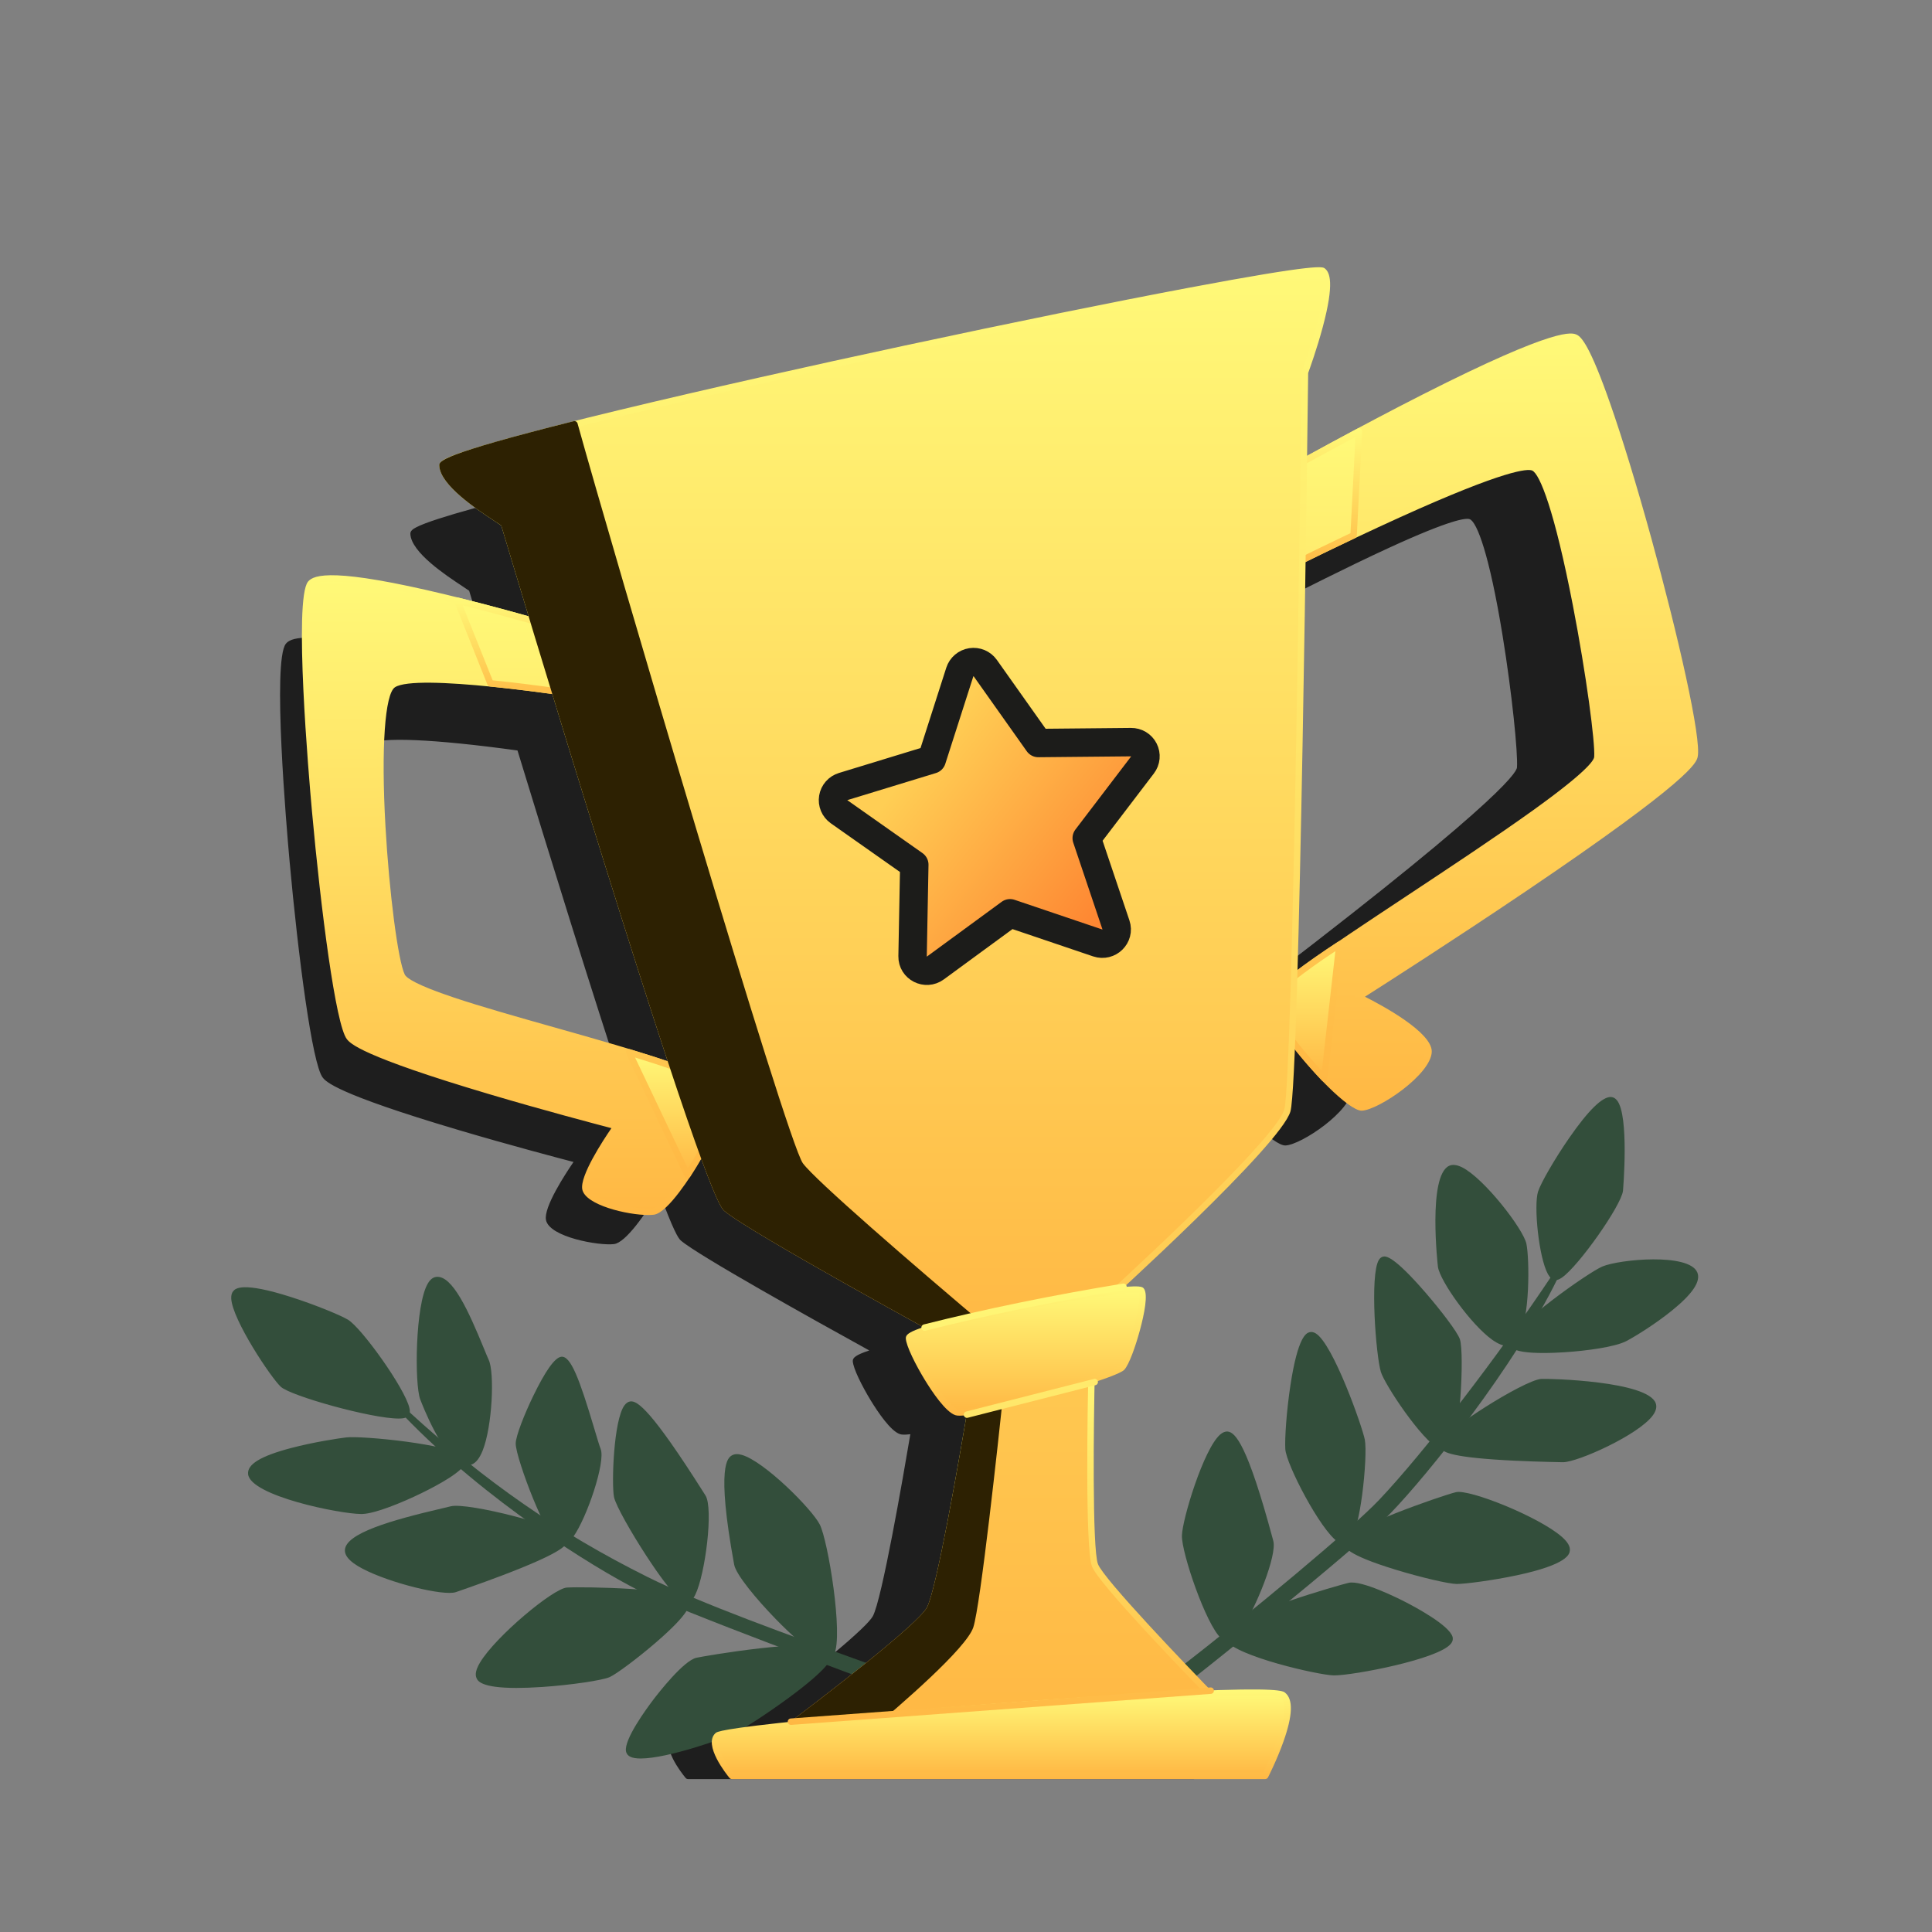 <svg width="272" height="272" viewBox="0 0 272 272" fill="none" xmlns="http://www.w3.org/2000/svg">
    <rect x="0" y="0" width="272" height="272" fill="#808080" stroke="none"/>
    <g clip-path="url(#clip0_1255_186)">
        <path d="M212.73 55.35C209.45 53.799 179.516 71.1 173.225 74.579C173.324 67.339 173.378 62.717 173.378 62.717C173.378 62.717 177.81 50.807 175.767 49.177C173.723 47.547 58.099 72.025 58.225 75.141C58.35 78.257 66.695 82.819 66.458 82.953C66.458 82.953 67.988 88.072 70.357 95.885C61.556 93.39 42.594 88.381 40.597 90.917C37.986 94.232 43.123 148.027 45.79 151.423C48.456 154.82 81.487 163.316 81.487 163.316C81.487 163.316 76.934 169.727 77.311 171.668C77.687 173.61 84.123 174.991 86.397 174.701C87.722 174.532 90.66 170.651 92.85 166.623C94.439 171.019 95.615 173.848 96.149 174.309C98.644 176.46 115.93 186.06 123.526 190.24C121.655 190.799 120.501 191.283 120.514 191.608C120.58 193.263 124.912 200.862 126.849 201.479C127.134 201.57 127.794 201.528 128.712 201.389C127.706 207.388 124.619 225.323 123.276 227.761C121.958 230.154 109.414 239.752 104.829 243.214C99.081 243.823 95.274 244.343 94.957 244.639C93.527 245.967 96.873 250.018 96.873 250.018H168.067C168.067 250.018 172.679 241.062 170.463 239.26C169.982 238.869 166.226 238.838 160.624 239.043C157.692 236.027 146.218 224.141 145.346 221.922C144.478 219.714 144.774 201.871 144.868 197.163C147.069 196.441 148.653 195.83 148.939 195.531C150.004 194.417 152.353 186.322 151.532 185.251C151.368 185.037 150.027 185.097 147.988 185.342C153.675 180.112 170.016 164.846 171.031 161.213C171.243 160.452 171.453 157.011 171.653 151.842C174.755 156.119 179.664 160.866 180.966 160.814C183.015 160.731 189.838 156.101 189.88 153.352C189.921 150.602 180.517 146.081 180.517 146.081C180.517 146.081 225.931 112.35 226.983 107.978C228.035 103.607 216.452 57.11 212.73 55.35ZM52.797 143.258C50.93 139.427 48.062 106.693 51.649 104.371C53.919 102.902 65.216 104.141 73.206 105.25C77.892 120.594 84.137 140.758 88.977 155.345C77.348 151.225 54.194 146.126 52.797 143.258ZM214.021 108.078C213.768 111.589 181.526 136.1 171.934 143.353C172.386 127.772 172.775 105.09 173.036 87.747C180.222 84.211 204.214 71.496 207.102 72.681C210.604 74.118 214.317 103.975 214.021 108.078V108.078Z" fill="#1E1E1E"/>
        <path d="M168.067 250.47H96.873C96.806 250.47 96.74 250.455 96.68 250.427C96.619 250.398 96.566 250.357 96.523 250.305C95.919 249.574 92.99 245.848 94.648 244.307C94.846 244.123 95.215 243.781 104.656 242.777C115.2 234.814 122.01 229.121 122.88 227.543C124.152 225.233 127.125 208.081 128.164 201.919C127.255 202.025 126.909 201.973 126.711 201.91C125.39 201.489 123.564 198.758 122.593 197.168C121.403 195.218 120.102 192.652 120.061 191.626C120.043 191.169 120.435 190.774 122.381 190.126C114.534 185.8 98.289 176.751 95.853 174.651C95.48 174.329 94.789 173.231 92.763 167.706C90.949 170.861 88.094 174.94 86.454 175.149C84.383 175.415 77.337 174.183 76.866 171.755C76.518 169.961 79.599 165.259 80.744 163.59C78.65 163.044 71.657 161.198 64.51 159.077C47.189 153.939 45.868 152.256 45.434 151.703C43.949 149.812 41.972 134.556 40.763 121.181C40.341 116.506 38.33 93.064 40.241 90.637C40.876 89.831 42.892 88.998 53.016 91.072C58.687 92.233 65.072 93.929 69.684 95.225C68.466 91.21 67.256 87.192 66.051 83.173C65.893 83.055 65.523 82.81 65.163 82.573C62.798 81.015 57.878 77.772 57.772 75.16C57.755 74.724 58.195 74.44 58.673 74.198C63.63 71.691 94.799 64.497 119.985 59.098C134.165 56.059 147.631 53.32 157.904 51.386C175.184 48.134 175.747 48.583 176.049 48.824C176.697 49.34 177.373 50.716 175.776 56.675C175.002 59.563 174.007 62.317 173.83 62.8C173.823 63.408 173.773 67.545 173.688 73.804C174.346 73.436 175.164 72.976 176.128 72.433C181.104 69.633 189.432 64.946 196.942 61.095C209.408 54.701 212.034 54.521 212.923 54.941C215.477 56.149 220.181 73.267 222.085 80.571C225.175 92.426 228 105.683 227.423 108.084C227.251 108.797 226.729 110.969 203.635 129.025C193.756 136.748 183.864 144.15 181.38 146.003C183.672 147.159 190.372 150.762 190.332 153.358C190.286 156.409 183.193 161.177 180.984 161.265C180.973 161.266 180.962 161.266 180.951 161.266C179.35 161.266 174.873 156.739 172.055 153.126C171.855 157.946 171.662 160.635 171.467 161.334C170.489 164.837 156.368 178.216 149.301 184.746C151.56 184.543 151.735 184.772 151.891 184.976C152.486 185.752 151.942 188.404 151.38 190.492C150.795 192.667 149.915 195.165 149.267 195.843C149.136 195.98 148.795 196.337 145.314 197.492C145.105 208.198 145.116 220.099 145.767 221.756C146.423 223.424 153.94 231.514 160.809 238.583C169.945 238.255 170.488 238.696 170.749 238.909C171.848 239.802 171.774 241.947 170.523 245.466C169.647 247.93 168.482 250.202 168.47 250.224C168.432 250.298 168.374 250.36 168.303 250.403C168.232 250.447 168.151 250.47 168.067 250.47L168.067 250.47ZM97.088 249.565H167.789C169.482 246.209 171.539 240.754 170.187 239.619C169.979 239.51 168.68 239.201 160.641 239.494C160.578 239.497 160.514 239.486 160.456 239.463C160.397 239.439 160.344 239.403 160.3 239.357C155.966 234.9 145.792 224.295 144.924 222.087C144.06 219.886 144.28 203.917 144.415 197.154C144.417 197.06 144.448 196.969 144.503 196.894C144.559 196.819 144.637 196.762 144.726 196.733C148.127 195.617 148.574 195.254 148.614 195.216C148.991 194.821 149.799 192.874 150.494 190.3C151.249 187.505 151.332 185.996 151.204 185.596C150.992 185.56 150.286 185.521 148.042 185.791C147.947 185.802 147.851 185.783 147.767 185.736C147.684 185.689 147.617 185.617 147.577 185.531C147.537 185.444 147.525 185.346 147.544 185.252C147.563 185.159 147.611 185.073 147.681 185.008C152.806 180.295 169.603 164.642 170.595 161.091C170.725 160.623 170.936 158.636 171.201 151.824C171.204 151.73 171.237 151.639 171.295 151.565C171.352 151.49 171.432 151.436 171.522 151.408C171.612 151.381 171.708 151.383 171.798 151.413C171.887 151.443 171.964 151.5 172.02 151.576C175.327 156.137 179.971 160.361 180.935 160.361C180.94 160.361 180.944 160.361 180.948 160.361C182.732 160.289 189.389 155.846 189.427 153.344C189.454 151.553 183.856 148.188 180.321 146.488C180.251 146.455 180.19 146.403 180.146 146.339C180.101 146.276 180.074 146.201 180.067 146.124C180.059 146.046 180.072 145.968 180.103 145.897C180.135 145.826 180.184 145.764 180.247 145.718C198.449 132.198 225.799 110.962 226.543 107.872C227.006 105.945 224.663 94.053 221.208 80.798C216.931 64.39 213.715 56.316 212.536 55.759C212.034 55.522 209.55 55.645 197.355 61.899C189.861 65.743 181.542 70.424 176.572 73.221C175.239 73.971 174.186 74.564 173.444 74.975C173.374 75.013 173.296 75.032 173.217 75.031C173.138 75.03 173.06 75.008 172.992 74.967C172.924 74.926 172.868 74.868 172.829 74.799C172.79 74.73 172.771 74.652 172.772 74.573C172.87 67.333 172.926 62.711 172.926 62.711C172.926 62.659 172.936 62.608 172.954 62.559C172.965 62.529 174.066 59.56 174.903 56.435C176.34 51.069 175.789 49.838 175.522 49.565C173.525 49.141 147.283 54.121 116.722 60.725C101.548 64.004 87.591 67.197 77.422 69.715C62.017 73.529 59.153 74.826 58.686 75.235C58.936 77.385 63.808 80.595 65.662 81.817C66.756 82.538 66.909 82.639 66.916 82.903C67.121 83.587 68.608 88.555 70.79 95.753C70.813 95.831 70.815 95.913 70.796 95.992C70.776 96.071 70.736 96.143 70.679 96.201C70.622 96.259 70.551 96.3 70.472 96.321C70.394 96.342 70.311 96.341 70.233 96.32C50.152 90.628 41.941 89.941 40.952 91.197C39.901 92.531 40.194 104.827 41.665 121.099C43.082 136.778 45.008 149.695 46.146 151.144C48.256 153.831 72.454 160.525 81.6 162.878C81.671 162.896 81.737 162.931 81.791 162.981C81.845 163.03 81.887 163.091 81.912 163.16C81.938 163.229 81.946 163.303 81.936 163.376C81.926 163.449 81.899 163.518 81.856 163.578C80.139 165.996 77.508 170.307 77.755 171.582C78.046 173.082 83.995 174.55 86.34 174.252C87.279 174.132 90.02 170.881 92.452 166.407C92.494 166.331 92.557 166.268 92.634 166.226C92.71 166.184 92.797 166.166 92.884 166.172C92.971 166.179 93.054 166.21 93.124 166.263C93.193 166.316 93.246 166.387 93.276 166.469C95.535 172.717 96.245 173.794 96.445 173.966C98.916 176.097 116.36 185.78 123.745 189.844C123.823 189.887 123.887 189.952 123.928 190.031C123.969 190.11 123.986 190.2 123.977 190.289C123.967 190.377 123.932 190.461 123.874 190.53C123.817 190.598 123.741 190.648 123.656 190.674C121.698 191.259 121.135 191.581 120.977 191.703C121.221 193.425 125.295 200.509 126.986 201.048C127.059 201.071 127.393 201.131 128.645 200.941C128.715 200.931 128.788 200.937 128.856 200.959C128.924 200.982 128.985 201.02 129.036 201.071C129.086 201.122 129.123 201.184 129.145 201.252C129.166 201.321 129.171 201.393 129.159 201.463C127.959 208.621 125.022 225.532 123.673 227.979C122.332 230.415 110.239 239.697 105.102 243.575C105.036 243.624 104.959 243.655 104.877 243.664C96.85 244.515 95.475 244.887 95.242 244.993C94.552 245.711 95.862 248.029 97.089 249.566L97.088 249.565ZM88.977 155.797C88.925 155.798 88.874 155.789 88.826 155.771C84.564 154.262 78.689 152.603 73.007 150.999C60.784 147.547 53.297 145.317 52.39 143.456C51.435 141.496 50.239 132.443 49.725 123.274C49.451 118.378 49.407 114.086 49.6 110.861C49.918 105.543 50.781 104.393 51.402 103.991C53.279 102.776 60.636 103.049 73.268 104.802C73.354 104.813 73.434 104.849 73.5 104.905C73.565 104.961 73.614 105.035 73.639 105.118C78.123 119.799 84.497 140.406 89.407 155.203C89.429 155.271 89.435 155.343 89.424 155.414C89.414 155.485 89.386 155.552 89.344 155.61C89.302 155.668 89.247 155.715 89.183 155.748C89.119 155.78 89.049 155.797 88.977 155.797L88.977 155.797ZM53.204 143.06C53.435 143.534 54.756 144.45 59.738 146.117C63.468 147.365 68.221 148.707 73.253 150.128C78.573 151.63 84.062 153.18 88.259 154.616C83.419 139.976 77.25 120.038 72.857 105.658C61.133 104.044 53.499 103.712 51.894 104.751C50.87 105.414 49.924 110.65 50.629 123.223C51.129 132.138 52.308 141.222 53.203 143.06L53.204 143.06ZM171.934 143.805C171.873 143.805 171.814 143.792 171.758 143.769C171.702 143.745 171.652 143.711 171.609 143.667C171.567 143.624 171.534 143.573 171.512 143.516C171.49 143.46 171.48 143.4 171.481 143.339C171.939 127.539 172.333 104.383 172.583 87.739C172.584 87.656 172.609 87.575 172.653 87.504C172.698 87.434 172.761 87.377 172.836 87.34C174.053 86.742 175.768 85.871 177.755 84.863C182.647 82.381 189.347 78.981 195.116 76.33C204.342 72.089 206.46 71.928 207.274 72.262C208.968 72.957 210.703 78.692 212.433 89.307C213.78 97.576 214.621 106.054 214.473 108.11C214.424 108.781 214.296 110.562 196.764 124.664C190.143 129.989 181.881 136.398 172.207 143.713C172.128 143.772 172.033 143.804 171.934 143.804L171.934 143.805ZM173.484 88.029C173.239 104.325 172.857 126.737 172.414 142.422C210.358 113.698 213.512 108.848 213.57 108.045C213.714 106.039 212.877 97.662 211.539 89.452C209.677 78.026 207.937 73.513 206.93 73.099C206.413 72.888 204.24 73.132 195.495 77.152C189.741 79.796 183.051 83.191 178.166 85.67C176.307 86.612 174.686 87.435 173.485 88.029L173.484 88.029Z" fill="#1E1E1E"/>
    </g>
    <g clip-path="url(#clip1_1255_186)">
        <path d="M116.609 233.084C118.647 232.712 116.26 217.253 115.006 214.824C113.751 212.395 105.275 204.113 103.275 205.286C101.276 206.459 103.356 217.748 103.806 220.202C104.255 222.656 114.572 233.457 116.609 233.084Z" fill="#334E3B"/>
        <path d="M116.526 233.542C114.866 233.542 110.941 229.71 109.289 228.018C106.525 225.187 103.621 221.697 103.362 220.283L103.354 220.241C100.786 206.223 102.488 205.225 103.047 204.897C103.403 204.688 103.877 204.667 104.455 204.834C107.613 205.747 114.272 212.42 115.407 214.617C116.579 216.887 118.744 230.23 117.438 232.886C117.212 233.345 116.907 233.489 116.691 233.528C116.636 233.538 116.581 233.543 116.526 233.543V233.542ZM103.749 205.624C103.62 205.624 103.545 205.651 103.504 205.675C103.218 205.843 101.906 207.328 104.243 220.079L104.25 220.12C104.436 221.134 106.88 224.258 109.935 227.388C113.817 231.364 116.032 232.717 116.522 232.642C116.794 232.48 117.321 230.718 116.561 224.506C116.059 220.398 115.182 216.147 114.605 215.031C113.577 213.041 107.046 206.522 104.205 205.701C104.006 205.643 103.858 205.624 103.749 205.624H103.749Z" fill="#334E3B"/>
        <path d="M116.509 232.571C114.774 231.116 100.424 233.313 98.136 233.834C95.849 234.355 88.18 244.341 88.576 246.485C88.971 248.63 100.908 244.797 103.379 243.554C105.474 242.5 118.245 234.026 116.509 232.571L116.509 232.571Z" fill="#334E3B"/>
        <path d="M90.205 247.574C89.59 247.574 89.088 247.499 88.745 247.329C88.315 247.115 88.174 246.797 88.132 246.567C87.826 244.91 91.008 240.569 91.991 239.278C92.684 238.368 96.231 233.806 98.036 233.394C99.118 233.148 114.696 230.463 116.799 232.226C117.042 232.429 117.153 232.725 117.114 233.059C117.067 233.468 116.922 234.714 110.919 239.118C107.833 241.381 104.566 243.462 103.582 243.957C101.992 244.757 93.977 247.574 90.205 247.574ZM113.384 232.532C112.101 232.532 110.25 232.628 107.577 232.91C103.466 233.345 99.311 234.029 98.236 234.274C97.323 234.482 94.998 236.816 92.709 239.824C90.118 243.229 88.892 245.711 89.019 246.404C89.022 246.419 89.03 246.463 89.147 246.521C90.919 247.4 100.588 244.454 103.176 243.151C104.172 242.65 107.598 240.457 110.697 238.16C116.204 234.08 116.227 232.999 116.219 232.917C116.076 232.797 115.515 232.532 113.384 232.532ZM96.732 225.151C98.387 224.997 100.14 212.658 98.94 210.78C97.74 208.902 90.674 197.522 88.808 197.746C86.941 197.971 86.489 208.61 86.883 210.658C87.278 212.707 95.077 225.306 96.732 225.151H96.732Z" fill="#334E3B"/>
        <path d="M96.676 225.606C96.234 225.606 95.01 225.199 90.957 218.977C88.94 215.88 86.671 211.942 86.44 210.744C86.09 208.926 86.374 199.966 87.911 197.86C88.156 197.526 88.439 197.337 88.754 197.299C89.754 197.177 91.754 198.597 99.001 210.035C99.132 210.241 99.24 210.411 99.32 210.538C100.46 212.32 99.313 221.601 97.88 224.532C97.668 224.966 97.322 225.549 96.774 225.601C96.747 225.603 96.714 225.606 96.677 225.606H96.676ZM88.871 198.194C88.867 198.194 88.864 198.194 88.862 198.194C88.823 198.199 88.741 198.253 88.641 198.392C87.353 200.155 86.962 208.677 87.327 210.573C87.5 211.472 89.421 214.949 91.61 218.325C94.525 222.823 96.225 224.585 96.685 224.698C96.756 224.649 97.08 224.359 97.519 222.951C98.688 219.204 99.3 212.181 98.56 211.023C98.478 210.896 98.37 210.725 98.239 210.517C97.369 209.145 95.332 205.93 93.336 203.144C89.93 198.393 89.002 198.194 88.871 198.194H88.871Z" fill="#334E3B"/>
        <path d="M96.537 225.68C97.01 227.306 87.424 234.884 85.657 235.697C83.889 236.509 68.559 238.371 67.505 236.082C66.451 233.792 77.754 224.103 79.833 223.956C81.912 223.809 96.065 224.054 96.537 225.68Z" fill="#334E3B"/>
        <path d="M72.721 237.639C67.724 237.639 67.265 236.64 67.095 236.271C66.853 235.746 67.007 235.033 67.565 234.091C69.741 230.418 77.872 223.643 79.802 223.507C80.922 223.428 85.088 223.466 88.817 223.703C96.576 224.198 96.843 225.114 96.971 225.554C97.079 225.928 97.367 226.92 92.231 231.335C89.744 233.474 86.82 235.659 85.845 236.107C84.835 236.571 80.306 237.237 76.344 237.503C74.928 237.598 73.731 237.639 72.721 237.639ZM81.567 224.371C80.787 224.371 80.188 224.384 79.865 224.407C78.355 224.513 70.469 230.96 68.342 234.551C67.796 235.472 67.877 235.812 67.915 235.894C68.126 236.352 70.125 237.016 76.283 236.603C80.385 236.328 84.662 235.658 85.468 235.287C86.247 234.929 88.938 232.969 91.553 230.728C95.194 227.61 96.118 226.165 96.104 225.816C95.999 225.69 95.125 224.993 88.518 224.589C86.013 224.435 83.329 224.371 81.567 224.371L81.567 224.371ZM79.2 217.029C80.983 217.111 84.915 206.124 84.148 204.169C83.38 202.214 80.665 191.25 79.069 191.461C77.473 191.672 73.069 201.431 73.057 203.229C73.044 205.027 77.416 216.946 79.2 217.029Z" fill="#334E3B"/>
        <path d="M79.222 217.48C79.207 217.48 79.193 217.479 79.179 217.479C78.808 217.462 77.681 217.41 75.037 210.942C73.836 208.005 72.598 204.315 72.605 203.226C72.612 202.164 73.847 199.066 75.062 196.553C76.784 192.996 78.112 191.132 79.01 191.014C80.351 190.836 81.588 194.156 83.687 201.197C84.06 202.45 84.383 203.532 84.568 204.003C85.279 205.816 82.642 213.664 80.702 216.372C80.161 217.126 79.689 217.48 79.222 217.48ZM79.112 191.911C78.747 192.01 77.566 193.447 75.862 196.971C74.569 199.648 73.513 202.456 73.507 203.231C73.502 203.96 74.461 207.137 75.844 210.532C77.815 215.369 78.947 216.534 79.22 216.577C79.239 216.575 79.53 216.517 80.12 215.625C82.099 212.633 84.21 205.563 83.727 204.333C83.528 203.826 83.216 202.78 82.821 201.455C82.259 199.568 81.558 197.219 80.844 195.278C79.75 192.308 79.212 191.953 79.111 191.911H79.112Z" fill="#334E3B"/>
        <path d="M79.42 216.749C79.92 218.292 65.975 223.044 64.044 223.72C62.113 224.396 48.923 220.961 49.009 218.256C49.094 215.551 61.474 213.052 63.552 212.508C65.631 211.964 78.92 215.206 79.42 216.749V216.749Z" fill="#334E3B"/>
        <path d="M63.262 224.259C60.219 224.259 52.569 222.121 49.803 220.095C48.945 219.466 48.538 218.86 48.557 218.242C48.632 215.865 55.154 214.016 62.189 212.371C62.741 212.242 63.177 212.14 63.438 212.072C64.649 211.755 68.707 212.515 72.19 213.409C75.485 214.255 79.488 215.497 79.849 216.61C80.068 217.285 79.748 218.16 73.375 220.751C69.925 222.154 66.042 223.503 64.581 224.011L64.192 224.146C63.974 224.223 63.657 224.259 63.262 224.259V224.259ZM64.212 212.896C63.977 212.896 63.793 212.911 63.666 212.945C63.394 213.016 62.953 213.119 62.395 213.249C60.459 213.702 57.218 214.46 54.401 215.409C49.975 216.899 49.471 217.907 49.459 218.271C49.451 218.552 49.77 218.952 50.336 219.367C53.48 221.671 62.601 223.748 63.894 223.295L64.284 223.159C77.114 218.701 78.758 217.197 78.963 216.85C78.638 216.448 76.511 215.44 71.838 214.25C68.598 213.425 65.567 212.896 64.212 212.896ZM66.228 205.772C63.716 206.757 60.397 198.995 59.581 196.847C58.765 194.698 58.909 180.552 61.459 180.219C64.01 179.887 67.446 189.602 68.392 191.633C69.324 193.635 68.74 204.786 66.228 205.772Z" fill="#334E3B"/>
        <path d="M65.774 206.309C65.507 206.309 65.232 206.247 64.951 206.122C62.229 204.917 59.465 197.812 59.159 197.006C58.352 194.882 58.44 183.692 60.244 180.678C60.57 180.134 60.959 179.829 61.401 179.772C63.676 179.478 65.971 184.589 68.129 189.85C68.417 190.552 68.645 191.107 68.801 191.442C69.652 193.27 69.309 200.83 67.953 204.217C67.517 205.305 67.007 205.95 66.393 206.191C66.196 206.269 65.986 206.309 65.774 206.309ZM61.581 180.662C61.558 180.662 61.537 180.664 61.518 180.666C61.367 180.686 61.19 180.854 61.019 181.141C59.318 183.981 59.363 195.001 60.003 196.686C60.991 199.288 63.373 204.437 65.317 205.297C65.596 205.421 65.84 205.439 66.063 205.351C66.417 205.212 66.791 204.69 67.114 203.882C68.433 200.59 68.668 193.296 67.983 191.822C67.818 191.468 67.587 190.905 67.294 190.192C66.606 188.515 65.567 185.982 64.456 183.947C62.871 181.043 61.953 180.662 61.582 180.662L61.581 180.662Z" fill="#334E3B"/>
        <path d="M65.111 205.749C64.852 207.431 54.102 212.611 50.991 212.7C47.88 212.789 35.658 210.042 35.377 207.495C35.096 204.949 46.298 203.115 48.83 202.815C51.362 202.515 65.37 204.067 65.111 205.749Z" fill="#334E3B"/>
        <path d="M50.874 213.152C47.868 213.152 35.266 210.603 34.929 207.545C34.776 206.165 36.684 204.999 40.933 203.876C44.2 203.013 47.703 202.494 48.777 202.366C50.889 202.115 63.578 203.314 65.291 205.086C65.561 205.365 65.585 205.638 65.557 205.817C65.359 207.102 61.563 209.131 59.318 210.226C56.62 211.543 52.823 213.098 51.004 213.15C50.963 213.151 50.919 213.152 50.874 213.152ZM49.713 203.226C49.369 203.226 49.087 203.238 48.883 203.262C47.827 203.387 44.38 203.898 41.164 204.748C37.126 205.815 35.759 206.841 35.826 207.446C35.898 208.099 37.623 209.331 42.247 210.652C45.876 211.688 49.603 212.29 50.978 212.248C52.334 212.21 55.523 211.073 58.913 209.42C62.645 207.601 64.48 206.191 64.653 205.721C64.407 205.399 62.645 204.648 57.484 203.916C54.543 203.499 51.386 203.226 49.713 203.226ZM57.184 199.002C58.032 197.693 50.718 187.344 48.757 186.18C46.796 185.017 34.765 180.327 33.191 182.053C31.829 183.547 38.279 193.501 39.844 194.911C41.409 196.32 56.336 200.312 57.184 199.002Z" fill="#334E3B"/>
        <path d="M56.111 199.713C52.307 199.713 40.992 196.553 39.542 195.247C38.206 194.043 32.703 185.813 32.555 182.816C32.533 182.353 32.634 181.995 32.857 181.75C33.16 181.417 34.083 180.405 40.966 182.604C44.344 183.683 47.905 185.151 48.987 185.793C50.868 186.909 56.975 195.394 57.638 198.219C57.745 198.676 57.721 199.003 57.562 199.248C57.361 199.559 56.968 199.644 56.69 199.681C56.524 199.702 56.33 199.713 56.111 199.713L56.111 199.713ZM34.535 182.124C33.981 182.124 33.655 182.215 33.525 182.357C33.511 182.373 33.442 182.465 33.457 182.772C33.584 185.361 38.816 193.379 40.146 194.576C40.786 195.153 44.491 196.419 48.581 197.461C53.775 198.783 56.335 198.947 56.803 198.738C56.861 198.284 56.048 196.294 53.532 192.618C51.51 189.662 49.358 187.062 48.526 186.569C47.608 186.024 44.182 184.579 40.691 183.463C37.595 182.474 35.624 182.124 34.535 182.124V182.124Z" fill="#334E3B"/>
        <path d="M124.332 235.452C112.184 231.083 98.818 226.334 90.937 222.406C80.416 217.163 69.684 210.47 57.184 199.002C68.81 211.07 83.942 220.363 90.008 223.445C95.705 226.339 123.632 236.604 123.632 236.604L124.332 235.452Z" fill="#334E3B"/>
        <path d="M123.631 237.055C123.58 237.055 123.527 237.046 123.476 237.028C122.335 236.608 95.459 226.721 89.803 223.848C83.496 220.643 68.493 211.392 56.858 199.315C56.776 199.231 56.73 199.118 56.73 199C56.729 198.882 56.776 198.769 56.858 198.685C56.94 198.6 57.052 198.552 57.17 198.549C57.288 198.546 57.402 198.59 57.489 198.67C68.32 208.607 78.698 215.803 91.138 222.003C98.614 225.729 110.865 230.133 122.713 234.391L124.484 235.028C124.547 235.051 124.604 235.087 124.651 235.135C124.699 235.182 124.735 235.239 124.757 235.302C124.779 235.365 124.787 235.432 124.78 235.499C124.773 235.565 124.752 235.629 124.717 235.687L124.017 236.839C123.977 236.905 123.92 236.96 123.853 236.998C123.785 237.036 123.709 237.055 123.631 237.055ZM78 215.661C83.058 219.097 87.466 221.648 90.212 223.043C95.477 225.718 120.198 234.858 123.439 236.052L123.659 235.69L122.407 235.24C110.535 230.972 98.258 226.559 90.735 222.81C86.264 220.582 82.056 218.225 77.999 215.661H78Z" fill="#334E3B"/>
    </g>
    <g clip-path="url(#clip2_1255_186)">
        <path d="M172.866 230.611C170.975 230.851 166.781 218.728 166.85 216.192C166.919 213.657 170.672 201.783 172.802 201.992C174.932 202.201 178.217 214.814 178.827 217.057C179.436 219.301 174.756 230.37 172.866 230.611Z" fill="#334E3B"/>
        <path d="M172.81 231.066C172.519 231.066 172.218 230.926 171.911 230.649C169.786 228.727 166.333 218.609 166.399 216.18C166.461 213.881 169.438 204.032 171.771 201.975C172.135 201.654 172.497 201.51 172.847 201.543C173.933 201.65 175.631 203.449 179.151 216.522L179.263 216.939C179.814 218.965 176.814 226.342 174.826 229.314C173.84 230.786 173.268 231.015 172.923 231.059C172.885 231.063 172.848 231.066 172.81 231.066ZM172.748 202.441C172.704 202.441 172.584 202.463 172.369 202.652C170.395 204.392 167.366 213.841 167.302 216.205C167.244 218.346 170.53 228.012 172.45 229.916C172.691 230.155 172.804 230.163 172.81 230.163C172.854 230.157 173.233 230.07 174.075 228.813C176.262 225.544 178.804 218.692 178.392 217.176L178.279 216.758C177.865 215.222 176.897 211.625 175.78 208.386C173.861 202.823 172.927 202.458 172.759 202.442C172.755 202.441 172.752 202.441 172.748 202.441L172.748 202.441Z" fill="#334E3B"/>
        <path d="M172.838 230.064C173.777 228.001 187.684 223.796 189.974 223.281C192.265 222.765 203.501 228.476 204.07 230.583C204.639 232.69 190.518 235.479 187.75 235.422C185.404 235.373 171.9 232.126 172.839 230.064H172.838Z" fill="#334E3B"/>
        <path d="M187.831 235.874C187.8 235.874 187.77 235.874 187.74 235.873C185.672 235.83 173.983 233.187 172.527 230.874C172.261 230.452 172.326 230.099 172.427 229.877C173.565 227.377 188.791 223.084 189.875 222.84C191.683 222.433 196.855 225.024 197.874 225.547C199.319 226.289 204.066 228.837 204.506 230.466C204.565 230.683 204.572 231.023 204.272 231.406C202.563 233.589 190.583 235.874 187.831 235.874L187.831 235.874ZM190.335 223.697C190.234 223.697 190.147 223.705 190.073 223.721C188.997 223.964 184.95 225.138 181.05 226.518C174.302 228.906 173.373 229.979 173.25 230.251C173.244 230.263 173.23 230.295 173.292 230.393C174.388 232.134 185.424 234.922 187.759 234.971C187.786 234.971 187.815 234.972 187.845 234.972C190.531 234.972 202.154 232.647 203.561 230.85C203.619 230.776 203.639 230.721 203.634 230.701C203.45 230.02 201.271 228.307 197.461 226.35C194.365 224.76 191.488 223.697 190.335 223.697L190.335 223.697ZM189.321 216.91C187.576 217.493 181.545 206.339 181.405 203.984C181.225 200.946 182.484 188.607 184.472 187.998C186.46 187.389 191.299 200.623 191.706 202.779C192.112 204.936 191.065 216.327 189.321 216.91Z" fill="#334E3B"/>
        <path d="M189.181 217.383C188.929 217.383 188.654 217.283 188.359 217.084C185.892 215.417 181.082 206.158 180.954 204.01C180.867 202.537 181.119 198.678 181.678 195.012C182.741 188.056 183.944 187.687 184.339 187.566C184.622 187.48 184.923 187.531 185.234 187.719C187.701 189.209 191.814 200.92 192.149 202.695C192.368 203.853 192.2 207.278 191.768 210.494C190.912 216.853 189.822 217.218 189.464 217.338C189.374 217.368 189.279 217.383 189.182 217.383H189.181ZM184.61 188.429C184.608 188.429 184.606 188.429 184.604 188.429C184.212 188.549 183.342 190.099 182.571 195.148C182.02 198.756 181.771 202.53 181.856 203.957C181.963 205.763 186.301 214.211 188.659 216.179C189.01 216.472 189.159 216.482 189.181 216.48C189.439 216.384 190.235 215.111 190.872 210.374C191.322 207.03 191.436 203.79 191.262 202.862C190.827 200.56 186.704 189.661 184.766 188.491C184.679 188.438 184.628 188.428 184.61 188.428V188.429Z" fill="#334E3B"/>
        <path d="M189.712 217.326C189.766 219.019 203.04 222.544 205.091 222.551C207.037 222.558 220.27 220.751 220.564 218.246C220.858 215.741 207.1 210.015 205.076 210.518C203.051 211.022 189.658 215.632 189.712 217.326Z" fill="#334E3B"/>
        <path d="M205.103 223.002H205.089C203.981 222.998 200.058 222.082 196.521 221.002C189.307 218.799 189.273 217.739 189.261 217.339C189.246 216.881 189.216 215.927 196.448 213.055C199.922 211.676 203.876 210.351 204.966 210.08C206.844 209.611 216.682 213.546 219.89 216.369C220.713 217.093 221.08 217.724 221.013 218.298C220.957 218.778 220.785 220.239 213.542 221.782C210.03 222.529 206.212 223.002 205.103 223.002L205.103 223.002ZM190.17 217.312C190.34 217.661 191.953 218.679 197.005 220.205C200.686 221.317 204.221 222.096 205.092 222.099C205.97 222.097 209.676 221.681 213.353 220.898C219.645 219.559 220.09 218.409 220.116 218.192C220.126 218.103 220.098 217.754 219.293 217.046C216.157 214.287 206.655 210.59 205.185 210.956C204.162 211.21 200.378 212.477 197.006 213.806C190.942 216.196 190.249 217.138 190.17 217.312ZM203.533 203.728C201.861 204.358 195.456 195.028 194.841 193.018C194.05 190.435 193.24 177.649 194.825 177.356C196.409 177.063 204.537 186.985 205.106 188.693C205.674 190.4 205.205 203.098 203.533 203.728Z" fill="#334E3B"/>
        <path d="M203.357 204.209C203.149 204.209 202.921 204.149 202.674 204.028C200.163 202.795 194.962 194.956 194.409 193.15C193.721 190.905 192.83 179.516 194.121 177.389C194.286 177.119 194.495 176.958 194.743 176.912C195.074 176.851 196.085 176.664 200.688 181.979C202.782 184.397 205.192 187.522 205.534 188.551C205.879 189.585 205.843 193.48 205.61 196.648C205.096 203.621 204.039 204.02 203.692 204.15C203.585 204.19 203.471 204.21 203.357 204.21L203.357 204.209ZM194.929 177.802C194.663 178.075 194.238 179.811 194.405 184.665C194.521 188.066 194.902 191.677 195.273 192.886C195.533 193.737 197.141 196.416 199.118 199.047C201.883 202.726 203.146 203.375 203.373 203.306C203.619 203.182 204.336 201.724 204.714 196.507C204.979 192.848 204.907 189.528 204.677 188.836C204.084 187.055 196.304 177.919 194.929 177.803V177.802Z" fill="#334E3B"/>
        <path d="M203.236 203.53C203.238 205.153 217.982 205.363 220.03 205.409C222.077 205.455 233.599 200.255 232.68 197.707C231.76 195.159 219.171 194.46 217.024 194.585C214.878 194.71 203.234 201.907 203.236 203.53V203.53Z" fill="#334E3B"/>
        <path d="M220.054 205.861C220.043 205.861 220.031 205.861 220.02 205.86L219.61 205.852C218.061 205.82 213.949 205.738 210.23 205.469C203.362 204.974 202.786 204.24 202.785 203.531C202.783 202.359 206.209 199.939 209.083 198.115C212.121 196.186 215.747 194.207 216.998 194.134C218.128 194.071 231.977 194.427 233.104 197.554C233.287 198.061 233.155 198.63 232.711 199.246C230.718 202.014 222.101 205.861 220.054 205.861L220.054 205.861ZM203.703 203.485C204.005 203.752 206.036 204.675 219.628 204.949L220.04 204.958C221.536 204.987 230.065 201.376 231.978 198.718C232.156 198.471 232.349 198.121 232.255 197.86C232.137 197.534 231.285 196.407 225.252 195.591C221.698 195.11 218.079 194.975 217.051 195.036C216.167 195.087 212.998 196.708 209.678 198.807C205.6 201.385 203.887 203.002 203.703 203.485ZM212.392 189.001C215.039 188.467 214.935 177.443 214.454 175.193C213.972 172.944 206.525 163.441 204.2 164.546C201.876 165.651 202.582 176.067 202.891 178.288C203.195 180.477 209.745 189.536 212.392 189.001L212.392 189.001Z" fill="#334E3B"/>
        <path d="M212.151 189.475C211.573 189.475 210.897 189.197 210.097 188.63C207.116 186.518 202.721 180.348 202.443 178.349C202.425 178.223 200.986 165.573 204.006 164.138C204.485 163.91 205.099 163.977 205.832 164.338C208.917 165.859 214.447 173.003 214.895 175.099C215.333 177.144 215.452 185.83 213.685 188.524C213.346 189.041 212.94 189.35 212.481 189.443C212.372 189.465 212.262 189.476 212.151 189.475ZM204.624 164.909C204.534 164.909 204.457 164.924 204.394 164.954C202.626 165.793 202.854 174.749 203.338 178.226C203.561 179.837 207.723 185.841 210.62 187.893C211.331 188.398 211.929 188.634 212.302 188.558C212.516 188.515 212.727 188.337 212.929 188.029C214.509 185.62 214.45 177.337 214.012 175.288C213.643 173.565 208.453 166.637 205.432 165.148C205.111 164.99 204.834 164.909 204.624 164.909Z" fill="#334E3B"/>
        <path d="M213.079 189.36C214.141 190.693 226.055 189.854 228.802 188.386C231.548 186.918 239.557 181.656 238.536 179.304C237.514 176.952 228.111 177.728 225.762 178.725C223.414 179.722 212.017 188.028 213.079 189.36H213.079Z" fill="#334E3B"/>
        <path d="M217.279 190.483C215.256 190.483 213.253 190.303 212.725 189.641C212.612 189.499 212.497 189.251 212.593 188.875C213.199 186.484 223.627 179.141 225.585 178.31C227.974 177.295 237.751 176.365 238.95 179.124C239.492 180.372 238.32 182.139 235.366 184.527C233.057 186.394 230.302 188.095 229.014 188.784C227.408 189.642 223.336 190.177 220.338 190.374C219.464 190.431 218.368 190.483 217.279 190.483ZM213.463 189.109C213.847 189.432 216.142 189.745 220.289 189.472C224.056 189.224 227.391 188.628 228.588 187.988C232.373 185.965 238.867 181.2 238.121 179.484C237.302 177.599 228.369 178.109 225.939 179.141C224.829 179.612 221.623 181.783 218.793 183.981C214.674 187.18 213.517 188.707 213.463 189.109H213.463ZM218.903 179.761C217.396 179.35 216.281 170.081 216.966 167.905C217.65 165.729 224.481 154.66 226.808 154.896C228.821 155.101 228.271 165.497 228.046 167.592C227.821 169.688 220.41 180.171 218.903 179.761L218.903 179.761Z" fill="#334E3B"/>
        <path d="M218.998 180.225C218.924 180.225 218.853 180.215 218.784 180.197C218.461 180.109 218.178 179.836 217.92 179.364C216.635 177.014 215.912 169.75 216.535 167.77C216.918 166.55 218.917 163.102 220.9 160.239C223.646 156.273 225.65 154.33 226.854 154.447C227.158 154.478 227.426 154.636 227.653 154.915C229.395 157.062 228.506 167.538 228.495 167.641C228.275 169.694 222.243 178.268 219.889 179.874C219.543 180.11 219.254 180.225 218.998 180.225V180.225ZM226.724 155.344C226.099 155.344 224.414 156.75 221.642 160.753C219.533 163.799 217.712 167.038 217.397 168.04C217.097 168.991 217.163 171.657 217.552 174.38C218.048 177.848 218.738 179.19 219.009 179.32C219.426 179.276 221.051 177.854 223.725 174.165C225.841 171.247 227.505 168.4 227.597 167.544C227.89 164.804 228.137 156.945 226.951 155.483C226.903 155.424 226.832 155.352 226.762 155.345C226.75 155.344 226.737 155.343 226.724 155.343V155.344Z" fill="#334E3B"/>
        <path d="M166.286 235.225C176.494 227.308 190.604 215.574 194.483 211.482C200.46 205.177 210.932 191.735 218.903 179.761C213.009 191.835 200.926 207.07 195.445 212.725C189.924 218.421 166.849 236.636 166.849 236.636L166.286 235.225V235.225Z" fill="#334E3B"/>
        <path d="M166.849 237.087C166.759 237.087 166.671 237.06 166.596 237.009C166.521 236.959 166.463 236.887 166.43 236.803L165.867 235.392C165.83 235.301 165.825 235.201 165.85 235.106C165.876 235.012 165.932 234.928 166.009 234.868C176.138 227.013 190.327 215.21 194.155 211.172C200.465 204.515 210.943 190.903 218.527 179.511C218.59 179.415 218.688 179.347 218.799 179.321C218.911 179.294 219.028 179.311 219.128 179.368C219.227 179.425 219.302 179.518 219.335 179.628C219.369 179.737 219.359 179.856 219.309 179.959C213.198 192.477 200.963 207.681 195.77 213.039C190.291 218.692 167.36 236.807 167.129 236.99C167.05 237.053 166.951 237.087 166.849 237.087ZM166.832 235.373L167.044 235.906C170.369 233.271 190.121 217.569 195.121 212.411C199.158 208.245 207.482 198.088 213.817 187.911C207.174 197.203 199.733 206.599 194.811 211.792C190.876 215.943 176.984 227.485 166.832 235.373Z" fill="#334E3B"/>
    </g>
    <g clip-path="url(#clip3_1255_186)">
        <path d="M79.781 88.788C79.781 88.788 46.464 78.684 43.71 82.181C40.957 85.678 46.374 142.426 49.186 146.009C51.998 149.592 86.827 158.555 86.827 158.555C86.827 158.555 82.026 165.317 82.423 167.366C82.82 169.414 89.606 170.871 92.004 170.565C94.402 170.258 101.815 158.416 101.639 154.049C101.463 149.683 58.543 141.438 56.574 137.396C54.605 133.354 51.581 98.823 55.364 96.374C59.146 93.925 86.696 98.611 86.696 98.611L79.781 88.788Z" fill="url(#paint0_linear_1255_186)"/>
        <path d="M91.264 171.057C88.312 171.057 82.406 169.659 81.978 167.452C81.611 165.559 84.893 160.562 86.083 158.829C83.918 158.264 76.507 156.308 68.931 154.059C50.676 148.641 49.286 146.871 48.829 146.289C47.267 144.298 45.184 128.21 43.91 114.104C43.465 109.174 41.345 84.453 43.354 81.901C44.17 80.865 47.082 79.927 62.884 83.733C71.471 85.801 79.829 88.33 79.913 88.355C80.009 88.384 80.094 88.445 80.152 88.528L87.066 98.35C87.117 98.423 87.146 98.51 87.148 98.599C87.15 98.688 87.126 98.776 87.078 98.852C87.03 98.927 86.961 98.987 86.88 99.023C86.798 99.06 86.708 99.071 86.62 99.056C79.005 97.762 58.591 94.823 55.61 96.754C54.18 97.68 53.652 105.337 54.264 116.262C54.792 125.669 56.036 135.257 56.981 137.197C57.227 137.702 58.624 138.673 63.886 140.435C67.819 141.751 72.831 143.167 78.138 144.666C83.883 146.289 89.823 147.967 94.283 149.512C101.098 151.873 102.055 153.121 102.091 154.031C102.189 156.461 100.132 160.807 98.174 164.063C97.503 165.179 94.056 170.759 92.061 171.013C91.831 171.043 91.563 171.057 91.264 171.057H91.264ZM46.681 81.893C44.869 81.893 44.263 82.211 44.066 82.461C42.954 83.873 43.261 96.852 44.812 114.022C46.307 130.567 48.34 144.198 49.542 145.73C51.77 148.57 77.293 155.634 86.939 158.116C87.01 158.134 87.076 158.17 87.13 158.219C87.185 158.268 87.226 158.33 87.251 158.399C87.277 158.468 87.285 158.542 87.275 158.615C87.265 158.687 87.238 158.757 87.195 158.817C85.383 161.371 82.605 165.927 82.867 167.28C83.176 168.871 89.468 170.431 91.946 170.115C92.751 170.013 94.935 167.693 97.398 163.596C99.773 159.646 101.26 155.905 101.186 154.068C101.171 153.7 100.44 152.603 93.986 150.367C89.552 148.831 83.624 147.157 77.892 145.538C65.009 141.898 57.119 139.548 56.167 137.594C55.161 135.529 53.902 125.982 53.36 116.313C53.07 111.15 53.025 106.623 53.228 103.221C53.562 97.623 54.466 96.415 55.117 95.994C55.736 95.593 57.618 94.374 72.501 96.124C78.101 96.783 83.481 97.627 85.703 97.988L79.501 89.176C78.34 88.828 70.601 86.523 62.669 84.612C53.806 82.478 49.136 81.893 46.68 81.893H46.681Z" fill="url(#paint1_linear_1255_186)"/>
        <path d="M101.639 154.05C101.574 152.452 96.363 150.518 88.56 148.151L96.781 165.428C99.395 161.321 101.756 156.979 101.639 154.05Z" fill="url(#paint2_linear_1255_186)"/>
        <path d="M96.781 165.881C96.696 165.881 96.612 165.857 96.539 165.811C96.467 165.765 96.409 165.7 96.372 165.623L88.151 148.346C88.113 148.267 88.1 148.178 88.111 148.091C88.123 148.004 88.159 147.922 88.217 147.856C88.274 147.789 88.349 147.741 88.434 147.717C88.518 147.692 88.608 147.693 88.692 147.718C98.516 150.698 102.023 152.35 102.091 154.032C102.193 156.565 100.673 160.155 97.163 165.671C97.122 165.736 97.066 165.788 96.999 165.825C96.932 165.862 96.857 165.881 96.781 165.881V165.881ZM89.41 148.884L96.837 164.492C98.878 161.226 101.3 156.892 101.186 154.068C101.176 153.816 100.828 153.092 97.823 151.805C95.951 151.003 93.262 150.069 89.41 148.884ZM86.695 98.611L79.781 88.789C79.781 88.789 72.457 86.568 64.392 84.568L69.038 96.202C77.524 97.051 86.695 98.611 86.695 98.611Z" fill="url(#paint3_linear_1255_186)"/>
        <path d="M86.695 99.064C86.67 99.064 86.645 99.061 86.619 99.057C86.528 99.041 77.365 97.49 68.993 96.652C68.91 96.644 68.832 96.613 68.766 96.563C68.699 96.513 68.648 96.447 68.617 96.37L63.971 84.736C63.94 84.659 63.931 84.574 63.945 84.492C63.959 84.41 63.996 84.333 64.05 84.27C64.105 84.207 64.176 84.161 64.256 84.136C64.335 84.111 64.42 84.109 64.501 84.129C72.484 86.108 79.839 88.333 79.913 88.355C80.009 88.385 80.093 88.446 80.151 88.528L87.066 98.35C87.113 98.418 87.141 98.498 87.147 98.58C87.153 98.663 87.135 98.746 87.097 98.819C87.059 98.893 87.001 98.954 86.93 98.998C86.86 99.041 86.778 99.064 86.695 99.064ZM69.357 95.779C76.001 96.455 83.07 97.561 85.704 97.989L79.501 89.177C78.461 88.865 72.14 86.982 65.141 85.222L69.357 95.779Z" fill="url(#paint4_linear_1255_186)"/>
        <path d="M182.162 65.723C182.162 65.723 217.882 45.685 221.807 47.541C225.731 49.398 239.67 101.873 238.561 106.484C237.452 111.096 191.248 140.374 191.248 140.374C191.248 140.374 201.165 145.143 201.12 148.043C201.076 150.943 193.883 155.828 191.721 155.915C189.561 156.002 177.973 143.545 179.234 140.219C180.494 136.893 224.582 110.918 224.894 106.589C225.206 102.261 219.565 67.339 215.872 65.823C212.18 64.308 180.785 80.114 180.785 80.114L182.162 65.723L182.162 65.723Z" fill="url(#paint5_linear_1255_186)"/>
        <path d="M191.705 156.368C189.839 156.368 184.322 150.583 181.479 146.64C179.233 143.525 178.336 141.311 178.81 140.059C179.384 138.544 186.466 133.8 197.973 126.184C204.29 122.003 210.822 117.679 215.903 114.027C223.245 108.75 224.405 107.082 224.442 106.557C224.587 104.554 223.334 95.011 221.441 85.238C218.859 71.91 216.782 66.686 215.7 66.242C215.06 65.98 211.97 66.094 197.131 72.813C188.924 76.528 181.068 80.479 180.989 80.518C180.917 80.555 180.836 80.571 180.755 80.566C180.675 80.56 180.597 80.533 180.53 80.487C180.463 80.442 180.41 80.379 180.375 80.306C180.341 80.233 180.327 80.152 180.334 80.071L181.711 65.68C181.718 65.607 181.742 65.537 181.782 65.476C181.822 65.415 181.876 65.364 181.94 65.328C182.03 65.278 190.987 60.26 200.308 55.532C219.346 45.877 221.344 46.822 222.001 47.132C222.668 47.448 223.877 48.787 226.664 56.736C228.4 61.688 230.475 68.48 232.508 75.86C236.192 89.231 239.605 104.081 239.002 106.59C238.82 107.345 238.268 109.643 214.743 125.533C204.785 132.259 194.818 138.637 192.17 140.324C194.605 141.554 201.615 145.333 201.573 148.05C201.525 151.259 194.063 156.274 191.74 156.367C191.728 156.368 191.717 156.368 191.705 156.368H191.705ZM215.216 65.257C215.683 65.257 215.899 65.345 216.044 65.405C216.684 65.668 217.719 66.647 219.318 72.097C220.278 75.368 221.32 79.853 222.33 85.066C224.104 94.225 225.513 104.298 225.346 106.622C225.168 109.094 214.59 116.272 198.473 126.939C189.468 132.898 180.157 139.061 179.657 140.379C179.317 141.276 180.273 143.418 182.214 146.11C185.715 150.966 190.655 155.462 191.69 155.462C191.694 155.462 191.699 155.462 191.703 155.462C193.589 155.386 200.627 150.684 200.668 148.036C200.697 146.135 194.785 142.577 191.052 140.781C190.979 140.746 190.917 140.693 190.872 140.626C190.827 140.558 190.801 140.481 190.796 140.4C190.792 140.319 190.809 140.239 190.845 140.167C190.882 140.095 190.938 140.035 191.006 139.991C191.121 139.918 202.686 132.584 214.237 124.782C234.451 111.128 237.878 107.391 238.121 106.378C238.606 104.362 235.757 91.062 231.635 76.1C229.607 68.739 227.538 61.968 225.809 57.036C223.04 49.138 221.897 48.085 221.613 47.951C220.935 47.631 217.545 47.806 200.72 56.339C192.2 60.659 183.984 65.225 182.59 66.002L181.314 79.344C183.457 78.277 189.988 75.053 196.757 71.988C209.583 66.182 213.709 65.257 215.216 65.257Z" fill="url(#paint6_linear_1255_186)"/>
        <path d="M179.233 140.22C178.337 142.584 182.529 147.61 186.435 151.809L188.56 133.006C183.836 136.047 179.548 139.389 179.233 140.22Z" fill="url(#paint7_linear_1255_186)"/>
        <path d="M186.435 152.261C186.311 152.261 186.19 152.21 186.103 152.116C180.274 145.85 178.025 142.131 178.81 140.059C179.218 138.983 184.061 135.362 188.315 132.625C188.387 132.578 188.471 132.553 188.556 132.553C188.642 132.552 188.726 132.576 188.799 132.621C188.872 132.666 188.93 132.731 188.968 132.808C189.005 132.885 189.02 132.971 189.01 133.056L186.885 151.859C186.873 151.969 186.82 152.072 186.737 152.146C186.654 152.22 186.546 152.261 186.435 152.261ZM179.657 140.38C178.811 142.615 183.685 148.155 186.096 150.776L188.003 133.908C183.275 137.015 179.882 139.818 179.657 140.38ZM182.162 65.723L180.785 80.114C180.785 80.114 185.024 77.98 190.569 75.355L191.325 60.746C185.126 64.029 182.161 65.723 182.161 65.723L182.162 65.723Z" fill="url(#paint8_linear_1255_186)"/>
        <path d="M180.785 80.567C180.722 80.567 180.659 80.554 180.602 80.528C180.544 80.503 180.492 80.466 180.45 80.419C180.407 80.372 180.375 80.317 180.355 80.257C180.335 80.198 180.328 80.134 180.334 80.072L181.711 65.68C181.718 65.608 181.742 65.539 181.781 65.478C181.82 65.417 181.874 65.366 181.937 65.33C181.966 65.313 184.978 63.595 191.113 60.347C191.184 60.309 191.263 60.291 191.343 60.294C191.423 60.297 191.501 60.322 191.568 60.365C191.636 60.408 191.691 60.468 191.728 60.539C191.764 60.61 191.781 60.69 191.777 60.77L191.022 75.379C191.017 75.461 190.991 75.54 190.946 75.608C190.9 75.675 190.837 75.73 190.763 75.765C185.287 78.357 181.031 80.498 180.989 80.519C180.924 80.551 180.854 80.567 180.785 80.567L180.785 80.567ZM182.59 66.001L181.314 79.344C184.239 77.889 187.179 76.462 190.131 75.062L190.831 61.521C186.044 64.063 183.324 65.587 182.59 66.001Z" fill="url(#paint9_linear_1255_186)"/>
        <path d="M70.98 73.78C71.229 73.639 62.43 68.827 62.298 65.54C62.166 62.253 184.084 36.431 186.239 38.151C188.394 39.87 183.721 52.433 183.721 52.433C183.721 52.433 182.542 151.691 181.245 156.337C179.948 160.982 154.908 183.656 154.908 183.656L134.915 189.021C134.915 189.021 105.674 173.074 102.287 170.152C98.899 167.229 70.979 73.78 70.979 73.78L70.98 73.78Z" fill="url(#paint10_linear_1255_186)"/>
        <path d="M134.915 189.473C134.84 189.473 134.765 189.455 134.698 189.418C133.503 188.766 105.376 173.414 101.991 170.494C101.443 170.021 99.776 168.583 84.93 121.004C77.837 98.271 71.049 75.591 70.572 73.996C70.408 73.873 70.012 73.612 69.627 73.358C67.137 71.716 61.956 68.3 61.845 65.557C61.827 65.112 62.285 64.817 62.782 64.566C68.006 61.922 100.87 54.334 127.425 48.639C142.377 45.432 156.577 42.544 167.408 40.504C185.619 37.075 186.206 37.544 186.521 37.796C187.199 38.337 187.905 39.781 186.225 46.053C185.407 49.107 184.355 52.018 184.172 52.516C184.112 57.573 182.972 151.835 181.681 156.458C180.364 161.176 156.238 183.062 155.212 183.991C155.159 184.039 155.095 184.074 155.025 184.093L135.033 189.458C134.995 189.469 134.955 189.474 134.915 189.474L134.915 189.473ZM71.438 73.731C82.646 111.245 100.172 167.729 102.583 169.808C105.767 172.556 132.642 187.263 134.973 188.537L154.685 183.247C163.335 175.41 179.814 159.778 180.809 156.215C182.075 151.678 183.256 53.419 183.267 52.428C183.268 52.376 183.278 52.324 183.296 52.275C183.308 52.244 184.469 49.111 185.352 45.814C186.878 40.113 186.276 38.82 185.993 38.536C183.952 38.073 156.254 43.33 123.964 50.311C107.949 53.773 93.222 57.144 82.497 59.801C66.186 63.843 63.224 65.204 62.758 65.628C63.006 67.909 68.165 71.31 70.126 72.603C71.273 73.359 71.431 73.463 71.438 73.732V73.731ZM136.964 196.661L153.683 193.06C153.683 193.06 153.106 217.692 154.161 220.378C155.216 223.064 170.989 239.175 170.989 239.175L109.678 244.162C109.678 244.162 129.186 229.634 130.891 226.538C132.595 223.443 136.964 196.661 136.964 196.661H136.964Z" fill="url(#paint11_linear_1255_186)"/>
        <path d="M109.678 244.615C109.583 244.615 109.49 244.585 109.413 244.529C109.336 244.473 109.278 244.395 109.248 244.304C109.218 244.214 109.217 244.117 109.246 244.026C109.275 243.935 109.331 243.856 109.407 243.799C116.128 238.794 129.183 228.7 130.494 226.32C131.813 223.925 135.01 205.824 136.517 196.588C136.532 196.498 136.573 196.415 136.636 196.349C136.699 196.283 136.78 196.237 136.869 196.218L153.588 192.618C153.654 192.603 153.724 192.604 153.79 192.62C153.857 192.637 153.919 192.668 153.972 192.711C154.024 192.755 154.067 192.81 154.095 192.872C154.123 192.934 154.137 193.002 154.136 193.071C153.976 199.897 153.745 218.079 154.583 220.213C155.421 222.346 166.944 234.395 171.313 238.858C171.373 238.92 171.414 238.997 171.432 239.081C171.45 239.165 171.443 239.253 171.413 239.333C171.383 239.414 171.331 239.484 171.262 239.536C171.193 239.588 171.112 239.619 171.026 239.626L109.715 244.613C109.703 244.614 109.69 244.615 109.678 244.615V244.615ZM137.361 197.038C136.848 200.162 132.93 223.773 131.288 226.756C129.793 229.47 115.589 240.284 111.205 243.584L169.992 238.802C166.926 235.649 154.701 222.99 153.74 220.544C152.743 218.006 153.135 197.438 153.217 193.624L137.361 197.038Z" fill="url(#paint12_linear_1255_186)"/>
        <path d="M136.599 228.963C137.619 225.852 140.222 201.638 140.836 195.826L136.964 196.66C136.964 196.66 132.595 223.442 130.891 226.538C129.186 229.633 109.678 244.162 109.678 244.162L122.401 243.127C125.906 240.196 135.649 231.86 136.599 228.963L136.599 228.963Z" fill="#2D2102"/>
        <path d="M109.678 244.615C109.583 244.615 109.49 244.585 109.413 244.529C109.336 244.473 109.278 244.395 109.248 244.305C109.218 244.214 109.217 244.117 109.246 244.026C109.275 243.935 109.331 243.856 109.407 243.799C116.128 238.794 129.183 228.7 130.494 226.32C131.813 223.925 135.01 205.824 136.517 196.588C136.532 196.498 136.573 196.415 136.636 196.349C136.699 196.283 136.78 196.237 136.869 196.218L140.741 195.384C140.811 195.369 140.884 195.371 140.953 195.389C141.022 195.408 141.086 195.442 141.139 195.49C141.192 195.538 141.233 195.598 141.259 195.664C141.285 195.731 141.294 195.803 141.287 195.874C140.545 202.885 138.047 226.002 137.029 229.105C136.057 232.067 126.679 240.141 122.692 243.475C122.62 243.535 122.531 243.571 122.438 243.578L109.715 244.614C109.702 244.614 109.69 244.615 109.678 244.615L109.678 244.615ZM137.361 197.038C136.848 200.162 132.93 223.773 131.288 226.756C129.793 229.47 115.59 240.284 111.205 243.584L122.221 242.688C125.409 240.018 135.255 231.607 136.169 228.823C137.147 225.839 139.667 202.545 140.32 196.401L137.361 197.038V197.038Z" fill="#2D2102"/>
        <path d="M103.05 250.017H178.12C178.12 250.017 182.983 240.57 180.646 238.668C178.309 236.766 102.536 242.941 101.029 244.343C99.522 245.744 103.05 250.017 103.05 250.017Z" fill="url(#paint13_linear_1255_186)"/>
        <path d="M178.12 250.47H103.05C102.983 250.47 102.917 250.455 102.857 250.426C102.797 250.398 102.743 250.357 102.701 250.305C102.312 249.834 98.953 245.656 100.721 244.011C100.934 243.813 101.377 243.401 113.731 242.147C121.055 241.403 130.809 240.553 140.492 239.815C150.888 239.022 160.449 238.414 167.412 238.103C179.979 237.541 180.623 238.065 180.932 238.317C182.082 239.253 182.001 241.506 180.686 245.207C179.763 247.805 178.535 250.2 178.523 250.224C178.485 250.298 178.427 250.36 178.356 250.403C178.285 250.447 178.204 250.47 178.12 250.47ZM103.266 249.564H177.843C179.637 246.01 181.82 240.208 180.36 239.019C179.355 238.439 166.695 238.728 140.711 240.706C120.586 242.239 102.615 244.059 101.316 244.695C100.501 245.527 102.196 248.22 103.266 249.564Z" fill="url(#paint14_linear_1255_186)"/>
        <path d="M112.673 164.05C110.28 160.812 85.102 74.987 80.875 59.739C69.67 62.544 62.265 64.728 62.298 65.54C62.43 68.827 71.229 73.639 70.98 73.78C70.98 73.78 98.899 167.229 102.287 170.152C105.675 173.074 134.915 189.021 134.915 189.021L139.405 187.816C133.987 183.247 114.912 167.079 112.673 164.05Z" fill="#2D2102"/>
        <path d="M134.916 189.473C134.84 189.473 134.766 189.454 134.699 189.418C133.503 188.765 105.376 173.414 101.991 170.493C101.443 170.021 99.776 168.582 84.931 121.004C77.838 98.271 71.049 75.591 70.572 73.996C70.408 73.872 70.012 73.611 69.627 73.358C67.137 71.716 61.956 68.3 61.846 65.557C61.821 64.957 61.785 64.049 80.765 59.299C80.879 59.27 81.001 59.287 81.103 59.347C81.205 59.406 81.28 59.503 81.311 59.617C86.031 76.641 110.757 160.695 113.037 163.779C114.784 166.142 127.954 177.566 139.697 187.469C139.761 187.522 139.808 187.592 139.835 187.67C139.861 187.749 139.866 187.833 139.848 187.913C139.83 187.994 139.79 188.068 139.733 188.128C139.675 188.188 139.603 188.231 139.523 188.252L135.033 189.457C134.995 189.467 134.955 189.473 134.916 189.473L134.916 189.473ZM71.438 73.731C82.647 111.244 100.173 167.729 102.583 169.808C105.768 172.555 132.642 187.262 134.973 188.536L138.451 187.603C132.071 182.215 114.487 167.263 112.309 164.318C109.844 160.984 84.882 75.794 80.556 60.285C65.919 63.96 63.2 65.225 62.758 65.628C63.006 67.908 68.165 71.309 70.126 72.602C71.272 73.358 71.431 73.463 71.438 73.731H71.438Z" fill="#2D2102"/>
        <path d="M127.978 188.4C127.907 186.653 159.819 180.565 160.685 181.694C161.55 182.824 159.074 191.363 157.951 192.538C156.828 193.713 136.7 199.463 134.658 198.813C132.615 198.162 128.048 190.146 127.978 188.4Z" fill="url(#paint15_linear_1255_186)"/>
        <path d="M135.121 199.31C134.866 199.31 134.663 199.289 134.52 199.244C133.135 198.802 131.214 195.928 130.192 194.253C128.938 192.199 127.569 189.496 127.525 188.418C127.505 187.918 128.007 187.557 129.444 187.038C133.048 185.735 141.269 183.988 147.215 182.888C150.741 182.235 153.993 181.709 156.369 181.406C160.618 180.863 160.855 181.171 161.044 181.419C161.666 182.23 161.092 185.019 160.501 187.217C159.885 189.508 158.959 192.139 158.278 192.851C157.304 193.871 147.199 196.678 146.77 196.797C143.883 197.596 137.423 199.31 135.121 199.31ZM128.44 188.486C128.676 190.281 133.002 197.81 134.795 198.381C135.434 198.585 139.361 197.907 146.478 195.938C152.802 194.188 157.188 192.648 157.625 192.224C158.724 191.074 160.825 183.166 160.361 182.035C159.387 181.818 153.079 182.633 144.206 184.385C134.719 186.258 129.171 187.844 128.44 188.486L128.44 188.486Z" fill="url(#paint16_linear_1255_186)"/>
        <path d="M136.13 199.618C136.02 199.618 135.913 199.577 135.831 199.504C135.748 199.431 135.695 199.331 135.681 199.221C135.667 199.112 135.694 199.001 135.756 198.91C135.819 198.819 135.912 198.753 136.019 198.726L154.011 194.136C154.254 194.073 154.5 194.22 154.562 194.462C154.624 194.705 154.478 194.951 154.235 195.013L136.243 199.603C136.206 199.613 136.168 199.618 136.13 199.618ZM111.356 242.843C111.239 242.842 111.127 242.797 111.043 242.716C110.958 242.634 110.909 242.523 110.905 242.406C110.9 242.289 110.942 242.175 111.02 242.088C111.098 242.001 111.207 241.947 111.323 241.939L170.418 237.571C170.477 237.566 170.537 237.573 170.594 237.592C170.65 237.61 170.703 237.64 170.748 237.679C170.793 237.718 170.83 237.765 170.856 237.818C170.883 237.872 170.899 237.93 170.903 237.989C170.907 238.048 170.9 238.108 170.881 238.164C170.863 238.221 170.833 238.273 170.794 238.318C170.755 238.363 170.708 238.4 170.655 238.427C170.602 238.454 170.544 238.47 170.485 238.474L111.39 242.842C111.379 242.842 111.368 242.843 111.356 242.843ZM130.165 187.357C130.055 187.356 129.948 187.316 129.866 187.243C129.783 187.17 129.73 187.069 129.717 186.959C129.703 186.85 129.73 186.739 129.792 186.648C129.854 186.557 129.948 186.492 130.055 186.465C138.743 184.274 148.178 182.339 158.099 180.714C158.217 180.696 158.338 180.725 158.435 180.795C158.532 180.865 158.597 180.97 158.616 181.088C158.636 181.206 158.608 181.327 158.538 181.425C158.469 181.522 158.364 181.588 158.246 181.608C148.35 183.229 138.94 185.158 130.276 187.343C130.24 187.352 130.203 187.357 130.165 187.357H130.165Z" fill="url(#paint17_linear_1255_186)"/>
        <path d="M131.182 106.922L135.129 94.611C135.245 94.254 135.457 93.936 135.744 93.693C136.03 93.45 136.379 93.291 136.751 93.233C137.123 93.176 137.503 93.223 137.85 93.368C138.196 93.514 138.495 93.753 138.712 94.058L146.185 104.608L159.235 104.483C159.611 104.477 159.981 104.576 160.303 104.769C160.624 104.962 160.885 105.242 161.054 105.575C161.224 105.909 161.295 106.283 161.261 106.655C161.227 107.028 161.088 107.383 160.86 107.681L152.996 117.997L157.113 130.223C157.641 131.793 156.116 133.285 154.533 132.751L142.201 128.577L131.698 136.272C130.352 137.26 128.448 136.295 128.478 134.637L128.721 121.739L118.114 114.271C117.809 114.055 117.57 113.758 117.426 113.414C117.282 113.07 117.238 112.692 117.299 112.324C117.36 111.956 117.524 111.612 117.772 111.331C118.02 111.05 118.341 110.844 118.701 110.736L131.182 106.922Z" fill="url(#paint18_linear_1255_186)" stroke="#1C1C1A" stroke-width="4" stroke-linecap="round" stroke-linejoin="round"/>
    </g>
    <defs>
        <linearGradient id="paint0_linear_1255_186" x1="72.297" y1="81.445" x2="72.297" y2="170.605" gradientUnits="userSpaceOnUse">
            <stop stop-color="#FFF978"/>
            <stop offset="1" stop-color="#FFB844"/>
        </linearGradient>
        <linearGradient id="paint1_linear_1255_186" x1="72.299" y1="80.985" x2="72.299" y2="171.057" gradientUnits="userSpaceOnUse">
            <stop stop-color="#FFF978"/>
            <stop offset="1" stop-color="#FFB844"/>
        </linearGradient>
        <linearGradient id="paint2_linear_1255_186" x1="95.102" y1="148.151" x2="95.102" y2="165.428" gradientUnits="userSpaceOnUse">
            <stop stop-color="#FFF978"/>
            <stop offset="1" stop-color="#FFB844"/>
        </linearGradient>
        <linearGradient id="paint3_linear_1255_186" x1="83.244" y1="84.568" x2="83.244" y2="165.881" gradientUnits="userSpaceOnUse">
            <stop stop-color="#FFF978"/>
            <stop offset="1" stop-color="#FFB844"/>
        </linearGradient>
        <linearGradient id="paint4_linear_1255_186" x1="75.543" y1="84.115" x2="75.543" y2="99.064" gradientUnits="userSpaceOnUse">
            <stop stop-color="#FFF978"/>
            <stop offset="1" stop-color="#FFB844"/>
        </linearGradient>
        <linearGradient id="paint5_linear_1255_186" x1="208.881" y1="47.42" x2="208.881" y2="155.915" gradientUnits="userSpaceOnUse">
            <stop stop-color="#FFF978"/>
            <stop offset="1" stop-color="#FFB844"/>
        </linearGradient>
        <linearGradient id="paint6_linear_1255_186" x1="208.879" y1="46.954" x2="208.879" y2="156.368" gradientUnits="userSpaceOnUse">
            <stop stop-color="#FFF978"/>
            <stop offset="1" stop-color="#FFB844"/>
        </linearGradient>
        <linearGradient id="paint7_linear_1255_186" x1="183.835" y1="133.006" x2="183.835" y2="151.809" gradientUnits="userSpaceOnUse">
            <stop stop-color="#FFF978"/>
            <stop offset="1" stop-color="#FFB844"/>
        </linearGradient>
        <linearGradient id="paint8_linear_1255_186" x1="184.992" y1="60.746" x2="184.992" y2="152.261" gradientUnits="userSpaceOnUse">
            <stop stop-color="#FFF978"/>
            <stop offset="1" stop-color="#FFB844"/>
        </linearGradient>
        <linearGradient id="paint9_linear_1255_186" x1="186.055" y1="60.294" x2="186.055" y2="80.567" gradientUnits="userSpaceOnUse">
            <stop stop-color="#FFF978"/>
            <stop offset="1" stop-color="#FFB844"/>
        </linearGradient>
        <linearGradient id="paint10_linear_1255_186" x1="124.552" y1="38.068" x2="124.552" y2="189.021" gradientUnits="userSpaceOnUse">
            <stop stop-color="#FFF978"/>
            <stop offset="1" stop-color="#FFB844"/>
        </linearGradient>
        <linearGradient id="paint11_linear_1255_186" x1="124.554" y1="37.622" x2="124.554" y2="244.162" gradientUnits="userSpaceOnUse">
            <stop stop-color="#FFF978"/>
            <stop offset="1" stop-color="#FFB844"/>
        </linearGradient>
        <linearGradient id="paint12_linear_1255_186" x1="140.333" y1="192.607" x2="140.333" y2="244.615" gradientUnits="userSpaceOnUse">
            <stop stop-color="#FFF978"/>
            <stop offset="1" stop-color="#FFB844"/>
        </linearGradient>
        <linearGradient id="paint13_linear_1255_186" x1="140.968" y1="238.308" x2="140.968" y2="250.017" gradientUnits="userSpaceOnUse">
            <stop stop-color="#FFF978"/>
            <stop offset="1" stop-color="#FFB844"/>
        </linearGradient>
        <linearGradient id="paint14_linear_1255_186" x1="140.974" y1="237.853" x2="140.974" y2="250.47" gradientUnits="userSpaceOnUse">
            <stop stop-color="#FFF978"/>
            <stop offset="1" stop-color="#FFB844"/>
        </linearGradient>
        <linearGradient id="paint15_linear_1255_186" x1="144.421" y1="181.556" x2="144.421" y2="198.864" gradientUnits="userSpaceOnUse">
            <stop stop-color="#FFF978"/>
            <stop offset="1" stop-color="#FFB844"/>
        </linearGradient>
        <linearGradient id="paint16_linear_1255_186" x1="144.419" y1="181.104" x2="144.419" y2="199.31" gradientUnits="userSpaceOnUse">
            <stop stop-color="#FFF978"/>
            <stop offset="1" stop-color="#FFB844"/>
        </linearGradient>
        <linearGradient id="paint17_linear_1255_186" x1="140.904" y1="180.709" x2="140.904" y2="242.843" gradientUnits="userSpaceOnUse">
            <stop stop-color="#FFF978"/>
            <stop offset="1" stop-color="#FFB844"/>
        </linearGradient>
        <linearGradient id="paint18_linear_1255_186" x1="127.365" y1="109.352" x2="153.906" y2="130.555" gradientUnits="userSpaceOnUse">
            <stop stop-color="#FFCE54"/>
            <stop offset="1" stop-color="#FE8632"/>
        </linearGradient>
        <clipPath id="clip0_1255_186">
            <rect width="188.078" height="201.823" fill="white" transform="translate(39.424 48.648)"/>
        </clipPath>
        <clipPath id="clip1_1255_186">
            <rect width="92.231" height="67.817" fill="white" transform="translate(32.552 179.76)"/>
        </clipPath>
        <clipPath id="clip2_1255_186">
            <rect width="73.242" height="82.646" fill="white" transform="translate(165.834 154.441)"/>
        </clipPath>
        <clipPath id="clip3_1255_186">
            <rect width="196.578" height="212.854" fill="white" transform="translate(42.498 37.615)"/>
        </clipPath>
    </defs>
</svg>
